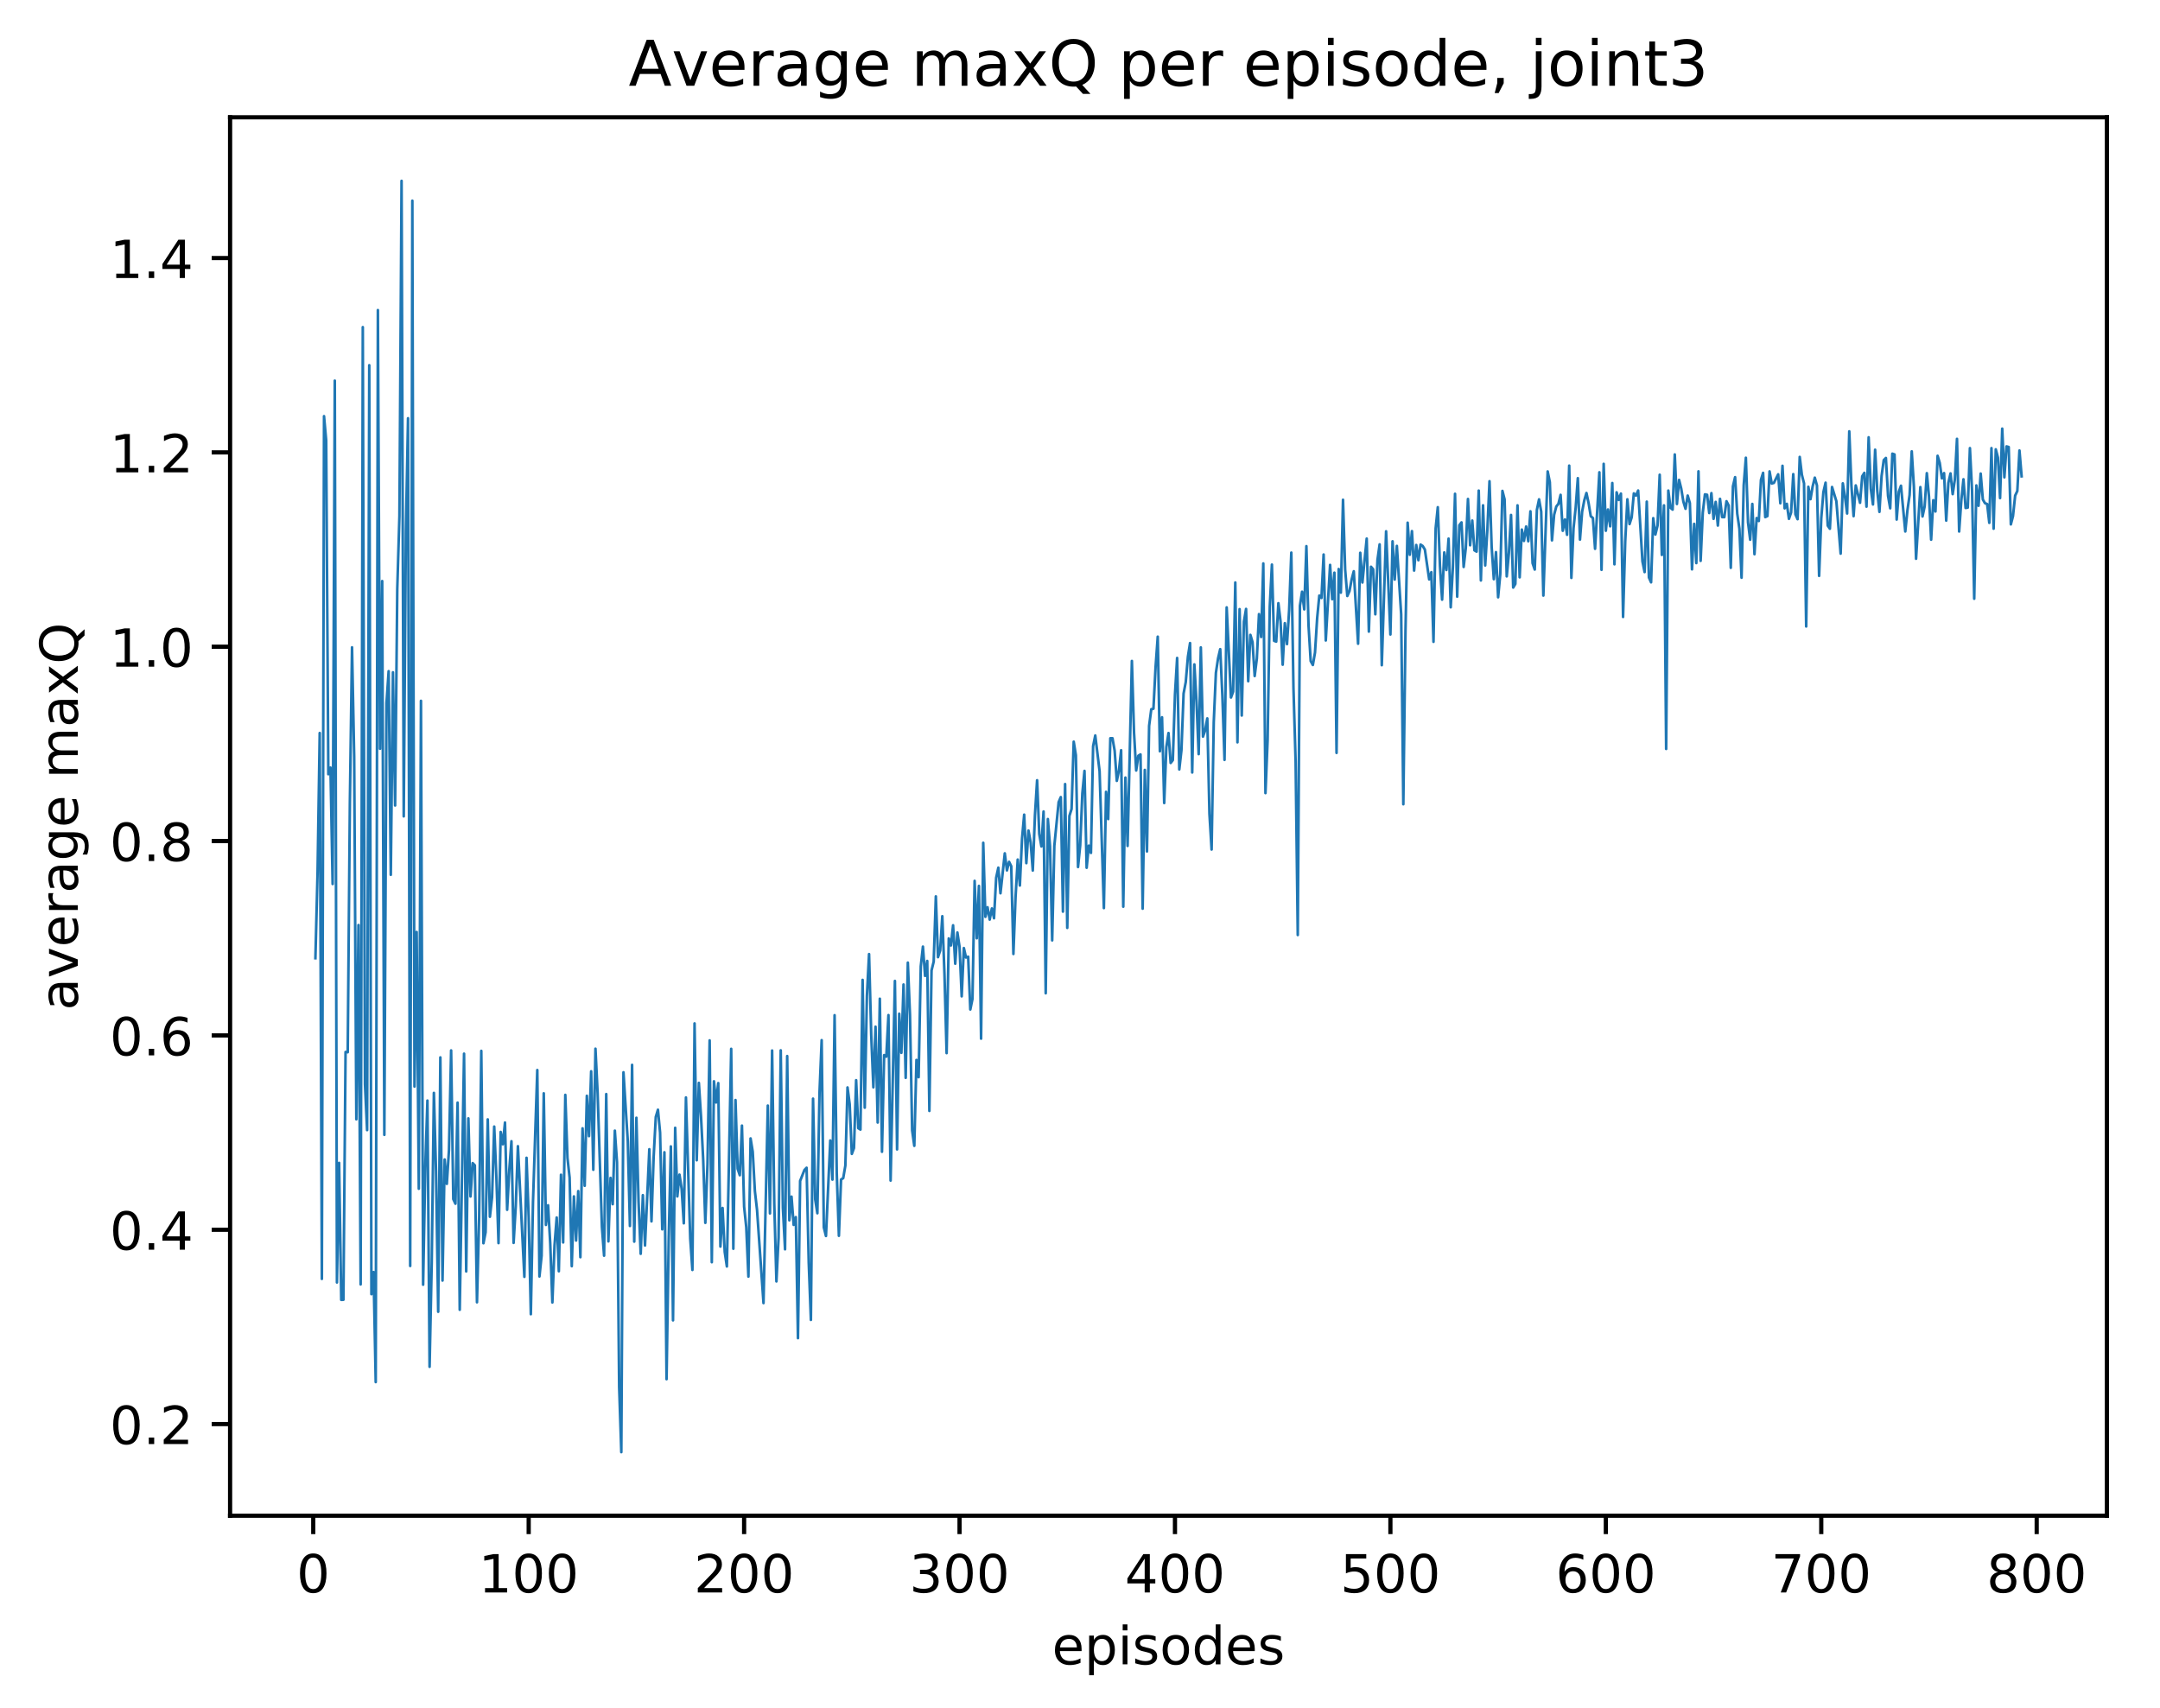 <?xml version="1.0" encoding="utf-8" standalone="no"?>
<!DOCTYPE svg PUBLIC "-//W3C//DTD SVG 1.1//EN"
  "http://www.w3.org/Graphics/SVG/1.1/DTD/svg11.dtd">
<!-- Created with matplotlib (http://matplotlib.org/) -->
<svg height="325pt" version="1.1" viewBox="0 0 411 325" width="411pt" xmlns="http://www.w3.org/2000/svg" xmlns:xlink="http://www.w3.org/1999/xlink">
 <defs>
  <style type="text/css">
*{stroke-linecap:butt;stroke-linejoin:round;}
  </style>
 </defs>
 <g id="figure_1">
  <g id="patch_1">
   <path d="M 0 325.986 
L 411.601 325.986 
L 411.601 0 
L 0 0 
z
" style="fill:#ffffff;"/>
  </g>
  <g id="axes_1">
   <g id="patch_2">
    <path d="M 43.781 288.43 
L 400.901 288.43 
L 400.901 22.318 
L 43.781 22.318 
z
" style="fill:#ffffff;"/>
   </g>
   <g id="matplotlib.axis_1">
    <g id="xtick_1">
     <g id="line2d_1">
      <defs>
       <path d="M 0 0 
L 0 3.5 
" id="m53f5b9ad12" style="stroke:#000000;stroke-width:0.8;"/>
      </defs>
      <g>
       <use style="stroke:#000000;stroke-width:0.8;" x="59.604" xlink:href="#m53f5b9ad12" y="288.43"/>
      </g>
     </g>
     <g id="text_1">
      <!-- 0 -->
      <defs>
       <path d="M 31.781 66.406 
Q 24.172 66.406 20.328 58.906 
Q 16.5 51.422 16.5 36.375 
Q 16.5 21.391 20.328 13.891 
Q 24.172 6.391 31.781 6.391 
Q 39.453 6.391 43.281 13.891 
Q 47.125 21.391 47.125 36.375 
Q 47.125 51.422 43.281 58.906 
Q 39.453 66.406 31.781 66.406 
z
M 31.781 74.219 
Q 44.047 74.219 50.516 64.516 
Q 56.984 54.828 56.984 36.375 
Q 56.984 17.969 50.516 8.266 
Q 44.047 -1.422 31.781 -1.422 
Q 19.531 -1.422 13.062 8.266 
Q 6.594 17.969 6.594 36.375 
Q 6.594 54.828 13.062 64.516 
Q 19.531 74.219 31.781 74.219 
z
" id="DejaVuSans-30"/>
      </defs>
      <g transform="translate(56.423 303.029)scale(0.1 -0.1)">
       <use xlink:href="#DejaVuSans-30"/>
      </g>
     </g>
    </g>
    <g id="xtick_2">
     <g id="line2d_2">
      <g>
       <use style="stroke:#000000;stroke-width:0.8;" x="100.596" xlink:href="#m53f5b9ad12" y="288.43"/>
      </g>
     </g>
     <g id="text_2">
      <!-- 100 -->
      <defs>
       <path d="M 12.406 8.297 
L 28.516 8.297 
L 28.516 63.922 
L 10.984 60.406 
L 10.984 69.391 
L 28.422 72.906 
L 38.281 72.906 
L 38.281 8.297 
L 54.391 8.297 
L 54.391 0 
L 12.406 0 
z
" id="DejaVuSans-31"/>
      </defs>
      <g transform="translate(91.052 303.029)scale(0.1 -0.1)">
       <use xlink:href="#DejaVuSans-31"/>
       <use x="63.623" xlink:href="#DejaVuSans-30"/>
       <use x="127.246" xlink:href="#DejaVuSans-30"/>
      </g>
     </g>
    </g>
    <g id="xtick_3">
     <g id="line2d_3">
      <g>
       <use style="stroke:#000000;stroke-width:0.8;" x="141.588" xlink:href="#m53f5b9ad12" y="288.43"/>
      </g>
     </g>
     <g id="text_3">
      <!-- 200 -->
      <defs>
       <path d="M 19.188 8.297 
L 53.609 8.297 
L 53.609 0 
L 7.328 0 
L 7.328 8.297 
Q 12.938 14.109 22.625 23.891 
Q 32.328 33.688 34.812 36.531 
Q 39.547 41.844 41.422 45.531 
Q 43.312 49.219 43.312 52.781 
Q 43.312 58.594 39.234 62.25 
Q 35.156 65.922 28.609 65.922 
Q 23.969 65.922 18.812 64.312 
Q 13.672 62.703 7.812 59.422 
L 7.812 69.391 
Q 13.766 71.781 18.938 73 
Q 24.125 74.219 28.422 74.219 
Q 39.75 74.219 46.484 68.547 
Q 53.219 62.891 53.219 53.422 
Q 53.219 48.922 51.531 44.891 
Q 49.859 40.875 45.406 35.406 
Q 44.188 33.984 37.641 27.219 
Q 31.109 20.453 19.188 8.297 
z
" id="DejaVuSans-32"/>
      </defs>
      <g transform="translate(132.044 303.029)scale(0.1 -0.1)">
       <use xlink:href="#DejaVuSans-32"/>
       <use x="63.623" xlink:href="#DejaVuSans-30"/>
       <use x="127.246" xlink:href="#DejaVuSans-30"/>
      </g>
     </g>
    </g>
    <g id="xtick_4">
     <g id="line2d_4">
      <g>
       <use style="stroke:#000000;stroke-width:0.8;" x="182.579" xlink:href="#m53f5b9ad12" y="288.43"/>
      </g>
     </g>
     <g id="text_4">
      <!-- 300 -->
      <defs>
       <path d="M 40.578 39.312 
Q 47.656 37.797 51.625 33 
Q 55.609 28.219 55.609 21.188 
Q 55.609 10.406 48.188 4.484 
Q 40.766 -1.422 27.094 -1.422 
Q 22.516 -1.422 17.656 -0.516 
Q 12.797 0.391 7.625 2.203 
L 7.625 11.719 
Q 11.719 9.328 16.594 8.109 
Q 21.484 6.891 26.812 6.891 
Q 36.078 6.891 40.938 10.547 
Q 45.797 14.203 45.797 21.188 
Q 45.797 27.641 41.281 31.266 
Q 36.766 34.906 28.719 34.906 
L 20.219 34.906 
L 20.219 43.016 
L 29.109 43.016 
Q 36.375 43.016 40.234 45.922 
Q 44.094 48.828 44.094 54.297 
Q 44.094 59.906 40.109 62.906 
Q 36.141 65.922 28.719 65.922 
Q 24.656 65.922 20.016 65.031 
Q 15.375 64.156 9.812 62.312 
L 9.812 71.094 
Q 15.438 72.656 20.344 73.438 
Q 25.25 74.219 29.594 74.219 
Q 40.828 74.219 47.359 69.109 
Q 53.906 64.016 53.906 55.328 
Q 53.906 49.266 50.438 45.094 
Q 46.969 40.922 40.578 39.312 
z
" id="DejaVuSans-33"/>
      </defs>
      <g transform="translate(173.036 303.029)scale(0.1 -0.1)">
       <use xlink:href="#DejaVuSans-33"/>
       <use x="63.623" xlink:href="#DejaVuSans-30"/>
       <use x="127.246" xlink:href="#DejaVuSans-30"/>
      </g>
     </g>
    </g>
    <g id="xtick_5">
     <g id="line2d_5">
      <g>
       <use style="stroke:#000000;stroke-width:0.8;" x="223.571" xlink:href="#m53f5b9ad12" y="288.43"/>
      </g>
     </g>
     <g id="text_5">
      <!-- 400 -->
      <defs>
       <path d="M 37.797 64.312 
L 12.891 25.391 
L 37.797 25.391 
z
M 35.203 72.906 
L 47.609 72.906 
L 47.609 25.391 
L 58.016 25.391 
L 58.016 17.188 
L 47.609 17.188 
L 47.609 0 
L 37.797 0 
L 37.797 17.188 
L 4.891 17.188 
L 4.891 26.703 
z
" id="DejaVuSans-34"/>
      </defs>
      <g transform="translate(214.027 303.029)scale(0.1 -0.1)">
       <use xlink:href="#DejaVuSans-34"/>
       <use x="63.623" xlink:href="#DejaVuSans-30"/>
       <use x="127.246" xlink:href="#DejaVuSans-30"/>
      </g>
     </g>
    </g>
    <g id="xtick_6">
     <g id="line2d_6">
      <g>
       <use style="stroke:#000000;stroke-width:0.8;" x="264.563" xlink:href="#m53f5b9ad12" y="288.43"/>
      </g>
     </g>
     <g id="text_6">
      <!-- 500 -->
      <defs>
       <path d="M 10.797 72.906 
L 49.516 72.906 
L 49.516 64.594 
L 19.828 64.594 
L 19.828 46.734 
Q 21.969 47.469 24.109 47.828 
Q 26.266 48.188 28.422 48.188 
Q 40.625 48.188 47.75 41.5 
Q 54.891 34.812 54.891 23.391 
Q 54.891 11.625 47.562 5.094 
Q 40.234 -1.422 26.906 -1.422 
Q 22.312 -1.422 17.547 -0.641 
Q 12.797 0.141 7.719 1.703 
L 7.719 11.625 
Q 12.109 9.234 16.797 8.062 
Q 21.484 6.891 26.703 6.891 
Q 35.156 6.891 40.078 11.328 
Q 45.016 15.766 45.016 23.391 
Q 45.016 31 40.078 35.438 
Q 35.156 39.891 26.703 39.891 
Q 22.75 39.891 18.812 39.016 
Q 14.891 38.141 10.797 36.281 
z
" id="DejaVuSans-35"/>
      </defs>
      <g transform="translate(255.019 303.029)scale(0.1 -0.1)">
       <use xlink:href="#DejaVuSans-35"/>
       <use x="63.623" xlink:href="#DejaVuSans-30"/>
       <use x="127.246" xlink:href="#DejaVuSans-30"/>
      </g>
     </g>
    </g>
    <g id="xtick_7">
     <g id="line2d_7">
      <g>
       <use style="stroke:#000000;stroke-width:0.8;" x="305.554" xlink:href="#m53f5b9ad12" y="288.43"/>
      </g>
     </g>
     <g id="text_7">
      <!-- 600 -->
      <defs>
       <path d="M 33.016 40.375 
Q 26.375 40.375 22.484 35.828 
Q 18.609 31.297 18.609 23.391 
Q 18.609 15.531 22.484 10.953 
Q 26.375 6.391 33.016 6.391 
Q 39.656 6.391 43.531 10.953 
Q 47.406 15.531 47.406 23.391 
Q 47.406 31.297 43.531 35.828 
Q 39.656 40.375 33.016 40.375 
z
M 52.594 71.297 
L 52.594 62.312 
Q 48.875 64.062 45.094 64.984 
Q 41.312 65.922 37.594 65.922 
Q 27.828 65.922 22.672 59.328 
Q 17.531 52.734 16.797 39.406 
Q 19.672 43.656 24.016 45.922 
Q 28.375 48.188 33.594 48.188 
Q 44.578 48.188 50.953 41.516 
Q 57.328 34.859 57.328 23.391 
Q 57.328 12.156 50.688 5.359 
Q 44.047 -1.422 33.016 -1.422 
Q 20.359 -1.422 13.672 8.266 
Q 6.984 17.969 6.984 36.375 
Q 6.984 53.656 15.188 63.938 
Q 23.391 74.219 37.203 74.219 
Q 40.922 74.219 44.703 73.484 
Q 48.484 72.75 52.594 71.297 
z
" id="DejaVuSans-36"/>
      </defs>
      <g transform="translate(296.011 303.029)scale(0.1 -0.1)">
       <use xlink:href="#DejaVuSans-36"/>
       <use x="63.623" xlink:href="#DejaVuSans-30"/>
       <use x="127.246" xlink:href="#DejaVuSans-30"/>
      </g>
     </g>
    </g>
    <g id="xtick_8">
     <g id="line2d_8">
      <g>
       <use style="stroke:#000000;stroke-width:0.8;" x="346.546" xlink:href="#m53f5b9ad12" y="288.43"/>
      </g>
     </g>
     <g id="text_8">
      <!-- 700 -->
      <defs>
       <path d="M 8.203 72.906 
L 55.078 72.906 
L 55.078 68.703 
L 28.609 0 
L 18.312 0 
L 43.219 64.594 
L 8.203 64.594 
z
" id="DejaVuSans-37"/>
      </defs>
      <g transform="translate(337.002 303.029)scale(0.1 -0.1)">
       <use xlink:href="#DejaVuSans-37"/>
       <use x="63.623" xlink:href="#DejaVuSans-30"/>
       <use x="127.246" xlink:href="#DejaVuSans-30"/>
      </g>
     </g>
    </g>
    <g id="xtick_9">
     <g id="line2d_9">
      <g>
       <use style="stroke:#000000;stroke-width:0.8;" x="387.538" xlink:href="#m53f5b9ad12" y="288.43"/>
      </g>
     </g>
     <g id="text_9">
      <!-- 800 -->
      <defs>
       <path d="M 31.781 34.625 
Q 24.75 34.625 20.719 30.859 
Q 16.703 27.094 16.703 20.516 
Q 16.703 13.922 20.719 10.156 
Q 24.75 6.391 31.781 6.391 
Q 38.812 6.391 42.859 10.172 
Q 46.922 13.969 46.922 20.516 
Q 46.922 27.094 42.891 30.859 
Q 38.875 34.625 31.781 34.625 
z
M 21.922 38.812 
Q 15.578 40.375 12.031 44.719 
Q 8.5 49.078 8.5 55.328 
Q 8.5 64.062 14.719 69.141 
Q 20.953 74.219 31.781 74.219 
Q 42.672 74.219 48.875 69.141 
Q 55.078 64.062 55.078 55.328 
Q 55.078 49.078 51.531 44.719 
Q 48 40.375 41.703 38.812 
Q 48.828 37.156 52.797 32.312 
Q 56.781 27.484 56.781 20.516 
Q 56.781 9.906 50.312 4.234 
Q 43.844 -1.422 31.781 -1.422 
Q 19.734 -1.422 13.25 4.234 
Q 6.781 9.906 6.781 20.516 
Q 6.781 27.484 10.781 32.312 
Q 14.797 37.156 21.922 38.812 
z
M 18.312 54.391 
Q 18.312 48.734 21.844 45.562 
Q 25.391 42.391 31.781 42.391 
Q 38.141 42.391 41.719 45.562 
Q 45.312 48.734 45.312 54.391 
Q 45.312 60.062 41.719 63.234 
Q 38.141 66.406 31.781 66.406 
Q 25.391 66.406 21.844 63.234 
Q 18.312 60.062 18.312 54.391 
z
" id="DejaVuSans-38"/>
      </defs>
      <g transform="translate(377.994 303.029)scale(0.1 -0.1)">
       <use xlink:href="#DejaVuSans-38"/>
       <use x="63.623" xlink:href="#DejaVuSans-30"/>
       <use x="127.246" xlink:href="#DejaVuSans-30"/>
      </g>
     </g>
    </g>
    <g id="text_10">
     <!-- episodes -->
     <defs>
      <path d="M 56.203 29.594 
L 56.203 25.203 
L 14.891 25.203 
Q 15.484 15.922 20.484 11.062 
Q 25.484 6.203 34.422 6.203 
Q 39.594 6.203 44.453 7.469 
Q 49.312 8.734 54.109 11.281 
L 54.109 2.781 
Q 49.266 0.734 44.188 -0.344 
Q 39.109 -1.422 33.891 -1.422 
Q 20.797 -1.422 13.156 6.188 
Q 5.516 13.812 5.516 26.812 
Q 5.516 40.234 12.766 48.109 
Q 20.016 56 32.328 56 
Q 43.359 56 49.781 48.891 
Q 56.203 41.797 56.203 29.594 
z
M 47.219 32.234 
Q 47.125 39.594 43.094 43.984 
Q 39.062 48.391 32.422 48.391 
Q 24.906 48.391 20.391 44.141 
Q 15.875 39.891 15.188 32.172 
z
" id="DejaVuSans-65"/>
      <path d="M 18.109 8.203 
L 18.109 -20.797 
L 9.078 -20.797 
L 9.078 54.688 
L 18.109 54.688 
L 18.109 46.391 
Q 20.953 51.266 25.266 53.625 
Q 29.594 56 35.594 56 
Q 45.562 56 51.781 48.094 
Q 58.016 40.188 58.016 27.297 
Q 58.016 14.406 51.781 6.484 
Q 45.562 -1.422 35.594 -1.422 
Q 29.594 -1.422 25.266 0.953 
Q 20.953 3.328 18.109 8.203 
z
M 48.688 27.297 
Q 48.688 37.203 44.609 42.844 
Q 40.531 48.484 33.406 48.484 
Q 26.266 48.484 22.188 42.844 
Q 18.109 37.203 18.109 27.297 
Q 18.109 17.391 22.188 11.75 
Q 26.266 6.109 33.406 6.109 
Q 40.531 6.109 44.609 11.75 
Q 48.688 17.391 48.688 27.297 
z
" id="DejaVuSans-70"/>
      <path d="M 9.422 54.688 
L 18.406 54.688 
L 18.406 0 
L 9.422 0 
z
M 9.422 75.984 
L 18.406 75.984 
L 18.406 64.594 
L 9.422 64.594 
z
" id="DejaVuSans-69"/>
      <path d="M 44.281 53.078 
L 44.281 44.578 
Q 40.484 46.531 36.375 47.5 
Q 32.281 48.484 27.875 48.484 
Q 21.188 48.484 17.844 46.438 
Q 14.5 44.391 14.5 40.281 
Q 14.5 37.156 16.891 35.375 
Q 19.281 33.594 26.516 31.984 
L 29.594 31.297 
Q 39.156 29.25 43.188 25.516 
Q 47.219 21.781 47.219 15.094 
Q 47.219 7.469 41.188 3.016 
Q 35.156 -1.422 24.609 -1.422 
Q 20.219 -1.422 15.453 -0.562 
Q 10.688 0.297 5.422 2 
L 5.422 11.281 
Q 10.406 8.688 15.234 7.391 
Q 20.062 6.109 24.812 6.109 
Q 31.156 6.109 34.562 8.281 
Q 37.984 10.453 37.984 14.406 
Q 37.984 18.062 35.516 20.016 
Q 33.062 21.969 24.703 23.781 
L 21.578 24.516 
Q 13.234 26.266 9.516 29.906 
Q 5.812 33.547 5.812 39.891 
Q 5.812 47.609 11.281 51.797 
Q 16.75 56 26.812 56 
Q 31.781 56 36.172 55.266 
Q 40.578 54.547 44.281 53.078 
z
" id="DejaVuSans-73"/>
      <path d="M 30.609 48.391 
Q 23.391 48.391 19.188 42.75 
Q 14.984 37.109 14.984 27.297 
Q 14.984 17.484 19.156 11.844 
Q 23.344 6.203 30.609 6.203 
Q 37.797 6.203 41.984 11.859 
Q 46.188 17.531 46.188 27.297 
Q 46.188 37.016 41.984 42.703 
Q 37.797 48.391 30.609 48.391 
z
M 30.609 56 
Q 42.328 56 49.016 48.375 
Q 55.719 40.766 55.719 27.297 
Q 55.719 13.875 49.016 6.219 
Q 42.328 -1.422 30.609 -1.422 
Q 18.844 -1.422 12.172 6.219 
Q 5.516 13.875 5.516 27.297 
Q 5.516 40.766 12.172 48.375 
Q 18.844 56 30.609 56 
z
" id="DejaVuSans-6f"/>
      <path d="M 45.406 46.391 
L 45.406 75.984 
L 54.391 75.984 
L 54.391 0 
L 45.406 0 
L 45.406 8.203 
Q 42.578 3.328 38.25 0.953 
Q 33.938 -1.422 27.875 -1.422 
Q 17.969 -1.422 11.734 6.484 
Q 5.516 14.406 5.516 27.297 
Q 5.516 40.188 11.734 48.094 
Q 17.969 56 27.875 56 
Q 33.938 56 38.25 53.625 
Q 42.578 51.266 45.406 46.391 
z
M 14.797 27.297 
Q 14.797 17.391 18.875 11.75 
Q 22.953 6.109 30.078 6.109 
Q 37.203 6.109 41.297 11.75 
Q 45.406 17.391 45.406 27.297 
Q 45.406 37.203 41.297 42.844 
Q 37.203 48.484 30.078 48.484 
Q 22.953 48.484 18.875 42.844 
Q 14.797 37.203 14.797 27.297 
z
" id="DejaVuSans-64"/>
     </defs>
     <g transform="translate(200.182 316.707)scale(0.1 -0.1)">
      <use xlink:href="#DejaVuSans-65"/>
      <use x="61.523" xlink:href="#DejaVuSans-70"/>
      <use x="125" xlink:href="#DejaVuSans-69"/>
      <use x="152.783" xlink:href="#DejaVuSans-73"/>
      <use x="204.883" xlink:href="#DejaVuSans-6f"/>
      <use x="266.064" xlink:href="#DejaVuSans-64"/>
      <use x="329.541" xlink:href="#DejaVuSans-65"/>
      <use x="391.064" xlink:href="#DejaVuSans-73"/>
     </g>
    </g>
   </g>
   <g id="matplotlib.axis_2">
    <g id="ytick_1">
     <g id="line2d_10">
      <defs>
       <path d="M 0 0 
L -3.5 0 
" id="m1829691907" style="stroke:#000000;stroke-width:0.8;"/>
      </defs>
      <g>
       <use style="stroke:#000000;stroke-width:0.8;" x="43.781" xlink:href="#m1829691907" y="270.992"/>
      </g>
     </g>
     <g id="text_11">
      <!-- 0.2 -->
      <defs>
       <path d="M 10.688 12.406 
L 21 12.406 
L 21 0 
L 10.688 0 
z
" id="DejaVuSans-2e"/>
      </defs>
      <g transform="translate(20.878 274.792)scale(0.1 -0.1)">
       <use xlink:href="#DejaVuSans-30"/>
       <use x="63.623" xlink:href="#DejaVuSans-2e"/>
       <use x="95.41" xlink:href="#DejaVuSans-32"/>
      </g>
     </g>
    </g>
    <g id="ytick_2">
     <g id="line2d_11">
      <g>
       <use style="stroke:#000000;stroke-width:0.8;" x="43.781" xlink:href="#m1829691907" y="234.011"/>
      </g>
     </g>
     <g id="text_12">
      <!-- 0.4 -->
      <g transform="translate(20.878 237.81)scale(0.1 -0.1)">
       <use xlink:href="#DejaVuSans-30"/>
       <use x="63.623" xlink:href="#DejaVuSans-2e"/>
       <use x="95.41" xlink:href="#DejaVuSans-34"/>
      </g>
     </g>
    </g>
    <g id="ytick_3">
     <g id="line2d_12">
      <g>
       <use style="stroke:#000000;stroke-width:0.8;" x="43.781" xlink:href="#m1829691907" y="197.029"/>
      </g>
     </g>
     <g id="text_13">
      <!-- 0.6 -->
      <g transform="translate(20.878 200.828)scale(0.1 -0.1)">
       <use xlink:href="#DejaVuSans-30"/>
       <use x="63.623" xlink:href="#DejaVuSans-2e"/>
       <use x="95.41" xlink:href="#DejaVuSans-36"/>
      </g>
     </g>
    </g>
    <g id="ytick_4">
     <g id="line2d_13">
      <g>
       <use style="stroke:#000000;stroke-width:0.8;" x="43.781" xlink:href="#m1829691907" y="160.048"/>
      </g>
     </g>
     <g id="text_14">
      <!-- 0.8 -->
      <g transform="translate(20.878 163.847)scale(0.1 -0.1)">
       <use xlink:href="#DejaVuSans-30"/>
       <use x="63.623" xlink:href="#DejaVuSans-2e"/>
       <use x="95.41" xlink:href="#DejaVuSans-38"/>
      </g>
     </g>
    </g>
    <g id="ytick_5">
     <g id="line2d_14">
      <g>
       <use style="stroke:#000000;stroke-width:0.8;" x="43.781" xlink:href="#m1829691907" y="123.066"/>
      </g>
     </g>
     <g id="text_15">
      <!-- 1.0 -->
      <g transform="translate(20.878 126.865)scale(0.1 -0.1)">
       <use xlink:href="#DejaVuSans-31"/>
       <use x="63.623" xlink:href="#DejaVuSans-2e"/>
       <use x="95.41" xlink:href="#DejaVuSans-30"/>
      </g>
     </g>
    </g>
    <g id="ytick_6">
     <g id="line2d_15">
      <g>
       <use style="stroke:#000000;stroke-width:0.8;" x="43.781" xlink:href="#m1829691907" y="86.085"/>
      </g>
     </g>
     <g id="text_16">
      <!-- 1.2 -->
      <g transform="translate(20.878 89.884)scale(0.1 -0.1)">
       <use xlink:href="#DejaVuSans-31"/>
       <use x="63.623" xlink:href="#DejaVuSans-2e"/>
       <use x="95.41" xlink:href="#DejaVuSans-32"/>
      </g>
     </g>
    </g>
    <g id="ytick_7">
     <g id="line2d_16">
      <g>
       <use style="stroke:#000000;stroke-width:0.8;" x="43.781" xlink:href="#m1829691907" y="49.103"/>
      </g>
     </g>
     <g id="text_17">
      <!-- 1.4 -->
      <g transform="translate(20.878 52.902)scale(0.1 -0.1)">
       <use xlink:href="#DejaVuSans-31"/>
       <use x="63.623" xlink:href="#DejaVuSans-2e"/>
       <use x="95.41" xlink:href="#DejaVuSans-34"/>
      </g>
     </g>
    </g>
    <g id="text_18">
     <!-- average maxQ -->
     <defs>
      <path d="M 34.281 27.484 
Q 23.391 27.484 19.188 25 
Q 14.984 22.516 14.984 16.5 
Q 14.984 11.719 18.141 8.906 
Q 21.297 6.109 26.703 6.109 
Q 34.188 6.109 38.703 11.406 
Q 43.219 16.703 43.219 25.484 
L 43.219 27.484 
z
M 52.203 31.203 
L 52.203 0 
L 43.219 0 
L 43.219 8.297 
Q 40.141 3.328 35.547 0.953 
Q 30.953 -1.422 24.312 -1.422 
Q 15.922 -1.422 10.953 3.297 
Q 6 8.016 6 15.922 
Q 6 25.141 12.172 29.828 
Q 18.359 34.516 30.609 34.516 
L 43.219 34.516 
L 43.219 35.406 
Q 43.219 41.609 39.141 45 
Q 35.062 48.391 27.688 48.391 
Q 23 48.391 18.547 47.266 
Q 14.109 46.141 10.016 43.891 
L 10.016 52.203 
Q 14.938 54.109 19.578 55.047 
Q 24.219 56 28.609 56 
Q 40.484 56 46.344 49.844 
Q 52.203 43.703 52.203 31.203 
z
" id="DejaVuSans-61"/>
      <path d="M 2.984 54.688 
L 12.5 54.688 
L 29.594 8.797 
L 46.688 54.688 
L 56.203 54.688 
L 35.688 0 
L 23.484 0 
z
" id="DejaVuSans-76"/>
      <path d="M 41.109 46.297 
Q 39.594 47.172 37.812 47.578 
Q 36.031 48 33.891 48 
Q 26.266 48 22.188 43.047 
Q 18.109 38.094 18.109 28.812 
L 18.109 0 
L 9.078 0 
L 9.078 54.688 
L 18.109 54.688 
L 18.109 46.188 
Q 20.953 51.172 25.484 53.578 
Q 30.031 56 36.531 56 
Q 37.453 56 38.578 55.875 
Q 39.703 55.766 41.062 55.516 
z
" id="DejaVuSans-72"/>
      <path d="M 45.406 27.984 
Q 45.406 37.75 41.375 43.109 
Q 37.359 48.484 30.078 48.484 
Q 22.859 48.484 18.828 43.109 
Q 14.797 37.75 14.797 27.984 
Q 14.797 18.266 18.828 12.891 
Q 22.859 7.516 30.078 7.516 
Q 37.359 7.516 41.375 12.891 
Q 45.406 18.266 45.406 27.984 
z
M 54.391 6.781 
Q 54.391 -7.172 48.188 -13.984 
Q 42 -20.797 29.203 -20.797 
Q 24.469 -20.797 20.266 -20.094 
Q 16.062 -19.391 12.109 -17.922 
L 12.109 -9.188 
Q 16.062 -11.328 19.922 -12.344 
Q 23.781 -13.375 27.781 -13.375 
Q 36.625 -13.375 41.016 -8.766 
Q 45.406 -4.156 45.406 5.172 
L 45.406 9.625 
Q 42.625 4.781 38.281 2.391 
Q 33.938 0 27.875 0 
Q 17.828 0 11.672 7.656 
Q 5.516 15.328 5.516 27.984 
Q 5.516 40.672 11.672 48.328 
Q 17.828 56 27.875 56 
Q 33.938 56 38.281 53.609 
Q 42.625 51.219 45.406 46.391 
L 45.406 54.688 
L 54.391 54.688 
z
" id="DejaVuSans-67"/>
      <path id="DejaVuSans-20"/>
      <path d="M 52 44.188 
Q 55.375 50.25 60.062 53.125 
Q 64.75 56 71.094 56 
Q 79.641 56 84.281 50.016 
Q 88.922 44.047 88.922 33.016 
L 88.922 0 
L 79.891 0 
L 79.891 32.719 
Q 79.891 40.578 77.094 44.375 
Q 74.312 48.188 68.609 48.188 
Q 61.625 48.188 57.562 43.547 
Q 53.516 38.922 53.516 30.906 
L 53.516 0 
L 44.484 0 
L 44.484 32.719 
Q 44.484 40.625 41.703 44.406 
Q 38.922 48.188 33.109 48.188 
Q 26.219 48.188 22.156 43.531 
Q 18.109 38.875 18.109 30.906 
L 18.109 0 
L 9.078 0 
L 9.078 54.688 
L 18.109 54.688 
L 18.109 46.188 
Q 21.188 51.219 25.484 53.609 
Q 29.781 56 35.688 56 
Q 41.656 56 45.828 52.969 
Q 50 49.953 52 44.188 
z
" id="DejaVuSans-6d"/>
      <path d="M 54.891 54.688 
L 35.109 28.078 
L 55.906 0 
L 45.312 0 
L 29.391 21.484 
L 13.484 0 
L 2.875 0 
L 24.125 28.609 
L 4.688 54.688 
L 15.281 54.688 
L 29.781 35.203 
L 44.281 54.688 
z
" id="DejaVuSans-78"/>
      <path d="M 39.406 66.219 
Q 28.656 66.219 22.328 58.203 
Q 16.016 50.203 16.016 36.375 
Q 16.016 22.609 22.328 14.594 
Q 28.656 6.594 39.406 6.594 
Q 50.141 6.594 56.422 14.594 
Q 62.703 22.609 62.703 36.375 
Q 62.703 50.203 56.422 58.203 
Q 50.141 66.219 39.406 66.219 
z
M 53.219 1.312 
L 66.219 -12.891 
L 54.297 -12.891 
L 43.5 -1.219 
Q 41.891 -1.312 41.031 -1.359 
Q 40.188 -1.422 39.406 -1.422 
Q 24.031 -1.422 14.812 8.859 
Q 5.609 19.141 5.609 36.375 
Q 5.609 53.656 14.812 63.938 
Q 24.031 74.219 39.406 74.219 
Q 54.734 74.219 63.906 63.938 
Q 73.094 53.656 73.094 36.375 
Q 73.094 23.688 67.984 14.641 
Q 62.891 5.609 53.219 1.312 
z
" id="DejaVuSans-51"/>
     </defs>
     <g transform="translate(14.798 192.263)rotate(-90)scale(0.1 -0.1)">
      <use xlink:href="#DejaVuSans-61"/>
      <use x="61.279" xlink:href="#DejaVuSans-76"/>
      <use x="120.459" xlink:href="#DejaVuSans-65"/>
      <use x="181.982" xlink:href="#DejaVuSans-72"/>
      <use x="223.096" xlink:href="#DejaVuSans-61"/>
      <use x="284.375" xlink:href="#DejaVuSans-67"/>
      <use x="347.852" xlink:href="#DejaVuSans-65"/>
      <use x="409.375" xlink:href="#DejaVuSans-20"/>
      <use x="441.162" xlink:href="#DejaVuSans-6d"/>
      <use x="538.574" xlink:href="#DejaVuSans-61"/>
      <use x="599.854" xlink:href="#DejaVuSans-78"/>
      <use x="659.033" xlink:href="#DejaVuSans-51"/>
     </g>
    </g>
   </g>
   <g id="line2d_17">
    <path clip-path="url(#p5e5fdbb1c8)" d="M 60.014 182.34 
L 60.424 166.033 
L 60.834 139.486 
L 61.244 243.366 
L 61.654 79.194 
L 62.064 83.802 
L 62.473 147.329 
L 62.883 146.064 
L 63.293 168.219 
L 63.703 72.435 
L 64.113 244.046 
L 64.523 221.292 
L 64.933 247.355 
L 65.343 247.333 
L 65.753 200.182 
L 66.163 200.229 
L 66.573 152.651 
L 66.983 123.184 
L 67.392 144.004 
L 67.802 212.992 
L 68.212 176.03 
L 68.622 244.409 
L 69.032 62.252 
L 69.442 206.27 
L 69.852 215.048 
L 70.262 69.5 
L 70.672 246.272 
L 71.082 242.069 
L 71.492 263 
L 71.902 59.007 
L 72.311 142.486 
L 72.721 110.574 
L 73.131 215.954 
L 73.541 133.794 
L 73.951 127.721 
L 74.361 166.467 
L 74.771 127.936 
L 75.181 153.276 
L 75.591 112.06 
L 76.001 98.213 
L 76.411 34.414 
L 76.821 155.348 
L 77.231 101.088 
L 77.64 79.591 
L 78.05 240.903 
L 78.46 38.19 
L 78.87 206.764 
L 79.28 177.347 
L 79.69 226.208 
L 80.1 133.362 
L 80.51 244.467 
L 80.92 222.163 
L 81.33 209.433 
L 81.74 260.091 
L 82.15 240.19 
L 82.559 207.969 
L 82.969 222.985 
L 83.379 249.617 
L 83.789 201.216 
L 84.199 243.677 
L 84.609 220.643 
L 85.019 225.282 
L 85.429 218.847 
L 85.839 199.89 
L 86.249 228.178 
L 86.659 229.056 
L 87.069 209.824 
L 87.478 249.236 
L 88.298 200.507 
L 88.708 241.94 
L 89.118 212.819 
L 89.528 227.677 
L 89.938 221.33 
L 90.348 221.755 
L 90.758 247.815 
L 91.168 231.776 
L 91.578 199.973 
L 91.988 236.582 
L 92.397 234.478 
L 92.807 213.011 
L 93.217 231.541 
L 93.627 227.828 
L 94.037 214.379 
L 94.447 223.87 
L 94.857 236.557 
L 95.267 215.401 
L 95.677 217.745 
L 96.087 213.61 
L 96.497 230.212 
L 96.907 222.647 
L 97.316 217.171 
L 97.726 236.512 
L 98.136 229.537 
L 98.546 218.112 
L 99.776 242.972 
L 100.186 220.319 
L 100.596 231.627 
L 101.006 250.084 
L 101.416 228.748 
L 102.235 203.619 
L 102.645 242.9 
L 103.055 238.942 
L 103.465 208.053 
L 103.875 233.092 
L 104.285 229.358 
L 104.695 236.583 
L 105.105 247.845 
L 105.515 236.986 
L 105.925 231.683 
L 106.335 241.907 
L 106.745 223.546 
L 107.154 236.429 
L 107.564 208.348 
L 107.974 220.331 
L 108.384 224.095 
L 108.794 240.943 
L 109.204 227.666 
L 109.614 236.063 
L 110.024 226.661 
L 110.434 239.235 
L 110.844 214.716 
L 111.254 225.644 
L 111.664 208.523 
L 112.073 216.2 
L 112.483 203.861 
L 112.893 222.593 
L 113.303 199.562 
L 113.713 207.982 
L 114.533 233.447 
L 114.943 238.947 
L 115.353 208.194 
L 115.763 236.227 
L 116.173 224.15 
L 116.583 229.152 
L 116.992 215.155 
L 117.402 221.183 
L 117.812 263.914 
L 118.222 276.334 
L 118.632 204.052 
L 119.452 217.15 
L 119.862 233.294 
L 120.272 202.634 
L 120.682 236.274 
L 121.092 212.701 
L 121.502 228.731 
L 121.911 238.587 
L 122.321 227.43 
L 122.731 237.004 
L 123.551 218.692 
L 123.961 232.416 
L 124.371 220.202 
L 124.781 212.551 
L 125.191 211.172 
L 125.601 215.536 
L 126.011 233.931 
L 126.421 219.268 
L 126.831 262.446 
L 127.24 235.759 
L 127.65 218.155 
L 128.06 251.251 
L 128.47 214.613 
L 128.88 227.669 
L 129.29 223.524 
L 129.7 226.204 
L 130.11 232.783 
L 130.52 208.839 
L 131.34 235.735 
L 131.75 241.66 
L 132.159 194.752 
L 132.569 220.791 
L 132.979 206.066 
L 133.389 212.461 
L 133.799 220.607 
L 134.209 232.7 
L 134.619 221.529 
L 135.029 197.98 
L 135.439 240.189 
L 135.849 205.761 
L 136.259 209.791 
L 136.669 206.104 
L 137.078 237.209 
L 137.488 229.872 
L 137.898 238.229 
L 138.308 240.999 
L 139.128 199.585 
L 139.538 237.628 
L 139.948 209.329 
L 140.358 222.406 
L 140.768 223.638 
L 141.178 214.197 
L 141.588 229.62 
L 141.997 233.536 
L 142.407 242.926 
L 142.817 216.636 
L 143.227 219.158 
L 143.637 226.64 
L 144.047 230.235 
L 145.277 247.966 
L 146.097 210.387 
L 146.507 230.904 
L 146.916 199.909 
L 147.326 229.024 
L 147.736 243.841 
L 148.146 235.522 
L 148.556 199.871 
L 148.966 229.838 
L 149.376 237.733 
L 149.786 200.96 
L 150.196 232.214 
L 150.606 227.708 
L 151.016 233.083 
L 151.426 231.606 
L 151.835 254.638 
L 152.245 224.718 
L 153.065 222.647 
L 153.475 222.213 
L 153.885 240.278 
L 154.295 251.168 
L 154.705 209.064 
L 155.115 228.22 
L 155.525 230.872 
L 155.935 207.89 
L 156.345 197.935 
L 156.754 233.557 
L 157.164 235.199 
L 157.984 217.025 
L 158.394 224.471 
L 158.804 193.187 
L 159.214 223.237 
L 159.624 235.163 
L 160.034 224.453 
L 160.444 224.194 
L 160.854 221.793 
L 161.264 206.934 
L 161.673 210.117 
L 162.083 219.578 
L 162.493 218.464 
L 162.903 205.552 
L 163.313 214.684 
L 163.723 214.949 
L 164.133 186.464 
L 164.543 210.783 
L 164.953 189.475 
L 165.363 181.558 
L 165.773 196.909 
L 166.183 206.908 
L 166.592 195.375 
L 167.002 213.608 
L 167.412 190.046 
L 167.822 219.173 
L 168.232 200.777 
L 168.642 201.076 
L 169.052 193.165 
L 169.462 224.652 
L 170.282 186.666 
L 170.692 218.72 
L 171.102 192.905 
L 171.511 200.343 
L 171.921 187.346 
L 172.331 205.104 
L 172.741 183.182 
L 173.151 193.171 
L 173.561 215.093 
L 173.971 218.04 
L 174.381 201.698 
L 174.791 204.981 
L 175.201 183.88 
L 175.611 180.135 
L 176.021 185.702 
L 176.431 182.86 
L 176.84 211.397 
L 177.25 184.668 
L 177.66 182.992 
L 178.07 170.573 
L 178.48 182.143 
L 178.89 180.875 
L 179.3 174.346 
L 179.71 185.32 
L 180.12 200.402 
L 180.53 178.574 
L 180.94 179.914 
L 181.35 176.076 
L 181.759 183.388 
L 182.169 177.448 
L 182.579 180.168 
L 182.989 189.595 
L 183.399 180.408 
L 183.809 182.204 
L 184.219 182.053 
L 184.629 192.097 
L 185.039 190.09 
L 185.449 167.621 
L 185.859 178.549 
L 186.269 168.581 
L 186.678 197.648 
L 187.088 160.376 
L 187.498 174.463 
L 187.908 172.64 
L 188.318 174.991 
L 188.728 172.871 
L 189.138 174.736 
L 189.548 167.029 
L 189.958 165.111 
L 190.368 169.983 
L 191.188 162.385 
L 191.597 165.63 
L 192.007 164.001 
L 192.417 164.836 
L 192.827 181.534 
L 193.237 170.699 
L 193.647 163.569 
L 194.057 168.51 
L 194.467 159.644 
L 194.877 155.025 
L 195.287 164.252 
L 195.697 158.05 
L 196.107 160.3 
L 196.516 165.654 
L 196.926 155.158 
L 197.336 148.477 
L 197.746 158.691 
L 198.156 161.069 
L 198.566 154.42 
L 198.976 189.012 
L 199.386 155.861 
L 199.796 161.078 
L 200.206 178.945 
L 200.616 160.954 
L 201.435 152.642 
L 201.845 151.684 
L 202.255 173.477 
L 202.665 149.199 
L 203.075 176.567 
L 203.485 155.265 
L 203.895 153.949 
L 204.305 141.136 
L 204.715 143.711 
L 205.125 164.986 
L 205.535 160.885 
L 205.945 150.987 
L 206.354 146.697 
L 206.764 165.129 
L 207.174 160.92 
L 207.584 162.302 
L 207.994 141.994 
L 208.404 139.957 
L 209.224 146.722 
L 210.044 172.805 
L 210.454 150.681 
L 210.864 155.865 
L 211.273 140.484 
L 211.683 140.484 
L 212.093 142.855 
L 212.503 148.592 
L 212.913 146.613 
L 213.323 142.766 
L 213.733 172.534 
L 214.143 147.968 
L 214.553 160.976 
L 215.373 125.777 
L 215.783 139.459 
L 216.192 146.62 
L 216.602 143.81 
L 217.012 143.56 
L 217.422 172.912 
L 217.832 146.512 
L 218.242 162.024 
L 218.652 138.117 
L 219.062 134.965 
L 219.472 134.865 
L 219.882 126.914 
L 220.292 121.154 
L 220.702 142.957 
L 221.111 136.495 
L 221.521 152.811 
L 221.931 142.181 
L 222.341 139.49 
L 222.751 145.187 
L 223.161 144.656 
L 223.571 132.142 
L 223.981 125.205 
L 224.391 146.421 
L 224.801 142.76 
L 225.211 131.97 
L 225.621 129.8 
L 226.031 124.98 
L 226.44 122.37 
L 226.85 146.998 
L 227.26 126.432 
L 227.67 133.573 
L 228.08 143.507 
L 228.49 123.197 
L 228.9 140.173 
L 229.31 138.993 
L 229.72 136.707 
L 230.13 154.882 
L 230.54 161.656 
L 230.95 137.425 
L 231.359 128.038 
L 231.769 125.295 
L 232.179 123.53 
L 232.589 132.316 
L 232.999 144.599 
L 233.409 115.582 
L 234.229 132.73 
L 234.639 131.611 
L 235.049 110.843 
L 235.459 141.259 
L 235.869 115.914 
L 236.278 136.158 
L 236.688 118.308 
L 237.098 115.875 
L 237.508 129.629 
L 237.918 120.811 
L 238.328 122.188 
L 238.738 128.644 
L 239.148 125.336 
L 239.558 116.864 
L 239.968 121.217 
L 240.378 107.22 
L 240.788 150.922 
L 241.197 140.892 
L 241.607 115.442 
L 242.017 107.44 
L 242.427 121.941 
L 242.837 122.096 
L 243.247 114.784 
L 243.657 118.242 
L 244.067 126.487 
L 244.477 118.585 
L 244.887 122.574 
L 245.297 116.049 
L 245.707 105.159 
L 246.116 130.921 
L 246.526 144.897 
L 246.936 177.926 
L 247.346 115.273 
L 247.756 112.602 
L 248.166 115.96 
L 248.576 103.932 
L 248.986 119.029 
L 249.396 125.798 
L 249.806 126.541 
L 250.216 124.175 
L 250.626 117.634 
L 251.035 113.336 
L 251.445 113.784 
L 251.855 105.522 
L 252.265 121.877 
L 253.085 107.495 
L 253.495 114.027 
L 253.905 108.979 
L 254.315 143.27 
L 254.725 108.281 
L 255.135 112.774 
L 255.545 95.103 
L 255.954 108.392 
L 256.364 113.414 
L 256.774 112.491 
L 257.184 110.291 
L 257.594 108.706 
L 258.414 122.496 
L 258.824 105.192 
L 259.234 110.845 
L 260.054 102.489 
L 260.464 120.189 
L 260.873 107.849 
L 261.283 108.33 
L 261.693 116.896 
L 262.103 106.55 
L 262.513 103.589 
L 262.923 126.586 
L 263.743 101.103 
L 264.563 120.738 
L 264.973 103.007 
L 265.383 110.282 
L 265.792 103.884 
L 266.612 116.904 
L 267.022 153.043 
L 267.432 120.106 
L 267.842 99.462 
L 268.252 105.572 
L 268.662 101.067 
L 269.072 108.576 
L 269.482 103.706 
L 269.892 106.607 
L 270.302 103.628 
L 270.711 103.899 
L 271.121 104.576 
L 271.941 110.258 
L 272.351 108.886 
L 272.761 122.132 
L 273.171 100.536 
L 273.581 96.519 
L 273.991 107.647 
L 274.401 114.107 
L 274.811 105.119 
L 275.221 108.466 
L 275.631 102.497 
L 276.04 115.565 
L 276.45 107.949 
L 276.86 93.966 
L 277.27 113.54 
L 277.68 99.946 
L 278.09 99.409 
L 278.5 107.888 
L 278.91 104.27 
L 279.32 94.947 
L 279.73 103.763 
L 280.14 99.059 
L 280.55 104.721 
L 280.959 104.969 
L 281.369 93.358 
L 281.779 110.457 
L 282.189 96.158 
L 282.599 107.602 
L 283.009 100.889 
L 283.419 91.574 
L 283.829 104.078 
L 284.239 110.212 
L 284.649 105.063 
L 285.059 113.659 
L 285.469 109.254 
L 285.878 93.412 
L 286.288 95.023 
L 286.698 109.681 
L 287.108 105.264 
L 287.518 97.995 
L 287.928 111.806 
L 288.338 111.114 
L 288.748 96.165 
L 289.158 109.861 
L 289.568 100.766 
L 289.978 102.932 
L 290.388 100.194 
L 290.797 102.995 
L 291.207 97.3 
L 291.617 107.164 
L 292.027 108.382 
L 292.437 97.01 
L 292.847 95.017 
L 293.257 97.355 
L 293.667 113.33 
L 294.487 89.708 
L 294.897 91.757 
L 295.307 102.827 
L 295.716 97.958 
L 296.126 96.396 
L 296.536 95.865 
L 296.946 94.164 
L 297.356 101.004 
L 297.766 98.849 
L 298.176 101.768 
L 298.586 88.607 
L 298.996 109.97 
L 299.406 100.54 
L 299.816 96.593 
L 300.226 90.991 
L 300.635 102.679 
L 301.045 97.361 
L 301.455 95.208 
L 301.865 93.81 
L 302.275 95.745 
L 302.685 98.228 
L 303.095 98.576 
L 303.505 104.431 
L 304.325 89.875 
L 304.735 108.431 
L 305.145 88.263 
L 305.554 100.998 
L 305.964 96.953 
L 306.374 100.153 
L 306.784 91.916 
L 307.194 107.384 
L 307.604 93.683 
L 308.014 95.128 
L 308.424 93.928 
L 308.834 117.403 
L 309.244 103.018 
L 309.654 95.011 
L 310.064 99.728 
L 310.473 98.437 
L 310.883 93.888 
L 311.293 94.304 
L 311.703 93.345 
L 312.523 106.835 
L 312.933 108.865 
L 313.343 95.456 
L 313.753 109.89 
L 314.163 110.812 
L 314.573 98.605 
L 314.983 101.716 
L 315.392 100.02 
L 315.802 90.338 
L 316.212 105.599 
L 316.622 96.17 
L 317.032 142.519 
L 317.442 93.356 
L 317.852 96.609 
L 318.262 96.975 
L 318.672 86.478 
L 319.082 95.907 
L 319.492 91.319 
L 319.902 92.991 
L 320.311 95.463 
L 320.721 96.819 
L 321.131 94.303 
L 321.541 95.732 
L 321.951 108.342 
L 322.361 99.686 
L 322.771 107.155 
L 323.181 89.691 
L 323.591 106.727 
L 324.001 97.547 
L 324.411 94.075 
L 324.821 94.155 
L 325.231 97.628 
L 325.64 93.839 
L 326.05 98.732 
L 326.46 95.507 
L 326.87 100.01 
L 327.28 94.926 
L 327.69 98.399 
L 328.1 98.409 
L 328.51 95.38 
L 328.92 96.176 
L 329.33 108.053 
L 329.74 92.556 
L 330.15 90.801 
L 330.559 97.759 
L 330.969 100.618 
L 331.379 109.931 
L 331.789 92.334 
L 332.199 87.105 
L 332.609 99.396 
L 333.019 102.701 
L 333.429 95.894 
L 333.839 105.46 
L 334.249 98.58 
L 334.659 99.143 
L 335.069 91.321 
L 335.478 89.979 
L 335.888 98.4 
L 336.298 98.203 
L 336.708 89.704 
L 337.118 92.012 
L 337.528 91.891 
L 338.348 90.257 
L 338.758 95.769 
L 339.168 88.637 
L 339.578 96.734 
L 339.988 95.872 
L 340.397 98.734 
L 340.807 97.522 
L 341.217 90.225 
L 341.627 97.868 
L 342.037 98.797 
L 342.447 86.95 
L 342.857 90.352 
L 343.267 91.978 
L 343.677 119.211 
L 344.087 92.632 
L 344.497 94.984 
L 344.907 92.561 
L 345.316 90.892 
L 345.726 92.38 
L 346.136 109.584 
L 346.546 98.595 
L 346.956 93.621 
L 347.366 91.852 
L 347.776 100.018 
L 348.186 100.614 
L 348.596 92.671 
L 349.416 95.365 
L 350.235 105.35 
L 350.645 91.98 
L 351.055 94.5 
L 351.465 97.719 
L 351.875 82.084 
L 352.285 92.406 
L 352.695 98.218 
L 353.105 92.371 
L 353.925 95.675 
L 354.335 90.644 
L 354.745 89.977 
L 355.154 96.413 
L 355.564 83.217 
L 355.974 93.024 
L 356.384 95.995 
L 356.794 85.578 
L 357.204 93.396 
L 357.614 97.405 
L 358.024 90.58 
L 358.434 87.556 
L 358.844 87.149 
L 359.254 94.357 
L 359.664 96.725 
L 360.073 86.329 
L 360.483 86.477 
L 360.893 98.868 
L 361.303 93.59 
L 361.713 92.427 
L 362.533 101.134 
L 362.943 97.102 
L 363.353 94.202 
L 363.763 85.892 
L 364.173 92.622 
L 364.583 106.33 
L 365.402 92.693 
L 365.812 98.277 
L 366.222 96.352 
L 366.632 90.039 
L 367.042 94.486 
L 367.452 102.7 
L 367.862 95.182 
L 368.272 97.332 
L 368.682 86.733 
L 369.092 88.103 
L 369.502 91.024 
L 369.911 90.028 
L 370.321 99.067 
L 370.731 91.893 
L 371.141 90.088 
L 371.551 94.031 
L 371.961 91.288 
L 372.371 83.509 
L 372.781 101.14 
L 373.191 95.259 
L 373.601 91.204 
L 374.011 96.666 
L 374.421 96.592 
L 374.831 85.275 
L 375.24 93.379 
L 375.65 113.932 
L 376.06 92.371 
L 376.47 96.248 
L 376.88 90.12 
L 377.29 95.053 
L 377.7 95.756 
L 378.11 95.914 
L 378.52 99.494 
L 378.93 85.274 
L 379.34 100.607 
L 379.75 85.503 
L 380.159 87.069 
L 380.569 94.782 
L 380.979 81.566 
L 381.389 90.835 
L 381.799 84.945 
L 382.209 85.065 
L 382.619 99.786 
L 383.029 98.207 
L 383.439 94.315 
L 383.849 93.437 
L 384.259 85.728 
L 384.669 90.638 
L 384.669 90.638 
" style="fill:none;stroke:#1f77b4;stroke-linecap:square;stroke-width:0.5;"/>
   </g>
   <g id="patch_3">
    <path d="M 43.781 288.43 
L 43.781 22.318 
" style="fill:none;stroke:#000000;stroke-linecap:square;stroke-linejoin:miter;stroke-width:0.8;"/>
   </g>
   <g id="patch_4">
    <path d="M 400.901 288.43 
L 400.901 22.318 
" style="fill:none;stroke:#000000;stroke-linecap:square;stroke-linejoin:miter;stroke-width:0.8;"/>
   </g>
   <g id="patch_5">
    <path d="M 43.781 288.43 
L 400.901 288.43 
" style="fill:none;stroke:#000000;stroke-linecap:square;stroke-linejoin:miter;stroke-width:0.8;"/>
   </g>
   <g id="patch_6">
    <path d="M 43.781 22.318 
L 400.901 22.318 
" style="fill:none;stroke:#000000;stroke-linecap:square;stroke-linejoin:miter;stroke-width:0.8;"/>
   </g>
   <g id="text_19">
    <!-- Average maxQ per episode, joint3 -->
    <defs>
     <path d="M 34.188 63.188 
L 20.797 26.906 
L 47.609 26.906 
z
M 28.609 72.906 
L 39.797 72.906 
L 67.578 0 
L 57.328 0 
L 50.688 18.703 
L 17.828 18.703 
L 11.188 0 
L 0.781 0 
z
" id="DejaVuSans-41"/>
     <path d="M 11.719 12.406 
L 22.016 12.406 
L 22.016 4 
L 14.016 -11.625 
L 7.719 -11.625 
L 11.719 4 
z
" id="DejaVuSans-2c"/>
     <path d="M 9.422 54.688 
L 18.406 54.688 
L 18.406 -0.984 
Q 18.406 -11.422 14.422 -16.109 
Q 10.453 -20.797 1.609 -20.797 
L -1.812 -20.797 
L -1.812 -13.188 
L 0.594 -13.188 
Q 5.719 -13.188 7.562 -10.812 
Q 9.422 -8.453 9.422 -0.984 
z
M 9.422 75.984 
L 18.406 75.984 
L 18.406 64.594 
L 9.422 64.594 
z
" id="DejaVuSans-6a"/>
     <path d="M 54.891 33.016 
L 54.891 0 
L 45.906 0 
L 45.906 32.719 
Q 45.906 40.484 42.875 44.328 
Q 39.844 48.188 33.797 48.188 
Q 26.516 48.188 22.312 43.547 
Q 18.109 38.922 18.109 30.906 
L 18.109 0 
L 9.078 0 
L 9.078 54.688 
L 18.109 54.688 
L 18.109 46.188 
Q 21.344 51.125 25.703 53.562 
Q 30.078 56 35.797 56 
Q 45.219 56 50.047 50.172 
Q 54.891 44.344 54.891 33.016 
z
" id="DejaVuSans-6e"/>
     <path d="M 18.312 70.219 
L 18.312 54.688 
L 36.812 54.688 
L 36.812 47.703 
L 18.312 47.703 
L 18.312 18.016 
Q 18.312 11.328 20.141 9.422 
Q 21.969 7.516 27.594 7.516 
L 36.812 7.516 
L 36.812 0 
L 27.594 0 
Q 17.188 0 13.234 3.875 
Q 9.281 7.766 9.281 18.016 
L 9.281 47.703 
L 2.688 47.703 
L 2.688 54.688 
L 9.281 54.688 
L 9.281 70.219 
z
" id="DejaVuSans-74"/>
    </defs>
    <g transform="translate(119.614 16.318)scale(0.12 -0.12)">
     <use xlink:href="#DejaVuSans-41"/>
     <use x="68.33" xlink:href="#DejaVuSans-76"/>
     <use x="127.51" xlink:href="#DejaVuSans-65"/>
     <use x="189.033" xlink:href="#DejaVuSans-72"/>
     <use x="230.146" xlink:href="#DejaVuSans-61"/>
     <use x="291.426" xlink:href="#DejaVuSans-67"/>
     <use x="354.902" xlink:href="#DejaVuSans-65"/>
     <use x="416.426" xlink:href="#DejaVuSans-20"/>
     <use x="448.213" xlink:href="#DejaVuSans-6d"/>
     <use x="545.625" xlink:href="#DejaVuSans-61"/>
     <use x="606.904" xlink:href="#DejaVuSans-78"/>
     <use x="666.084" xlink:href="#DejaVuSans-51"/>
     <use x="744.795" xlink:href="#DejaVuSans-20"/>
     <use x="776.582" xlink:href="#DejaVuSans-70"/>
     <use x="840.059" xlink:href="#DejaVuSans-65"/>
     <use x="901.582" xlink:href="#DejaVuSans-72"/>
     <use x="942.695" xlink:href="#DejaVuSans-20"/>
     <use x="974.482" xlink:href="#DejaVuSans-65"/>
     <use x="1036.006" xlink:href="#DejaVuSans-70"/>
     <use x="1099.482" xlink:href="#DejaVuSans-69"/>
     <use x="1127.266" xlink:href="#DejaVuSans-73"/>
     <use x="1179.365" xlink:href="#DejaVuSans-6f"/>
     <use x="1240.547" xlink:href="#DejaVuSans-64"/>
     <use x="1304.023" xlink:href="#DejaVuSans-65"/>
     <use x="1365.547" xlink:href="#DejaVuSans-2c"/>
     <use x="1397.334" xlink:href="#DejaVuSans-20"/>
     <use x="1429.121" xlink:href="#DejaVuSans-6a"/>
     <use x="1456.904" xlink:href="#DejaVuSans-6f"/>
     <use x="1518.086" xlink:href="#DejaVuSans-69"/>
     <use x="1545.869" xlink:href="#DejaVuSans-6e"/>
     <use x="1609.248" xlink:href="#DejaVuSans-74"/>
     <use x="1648.457" xlink:href="#DejaVuSans-33"/>
    </g>
   </g>
  </g>
 </g>
 <defs>
  <clipPath id="p5e5fdbb1c8">
   <rect height="266.112" width="357.12" x="43.781" y="22.318"/>
  </clipPath>
 </defs>
</svg>
